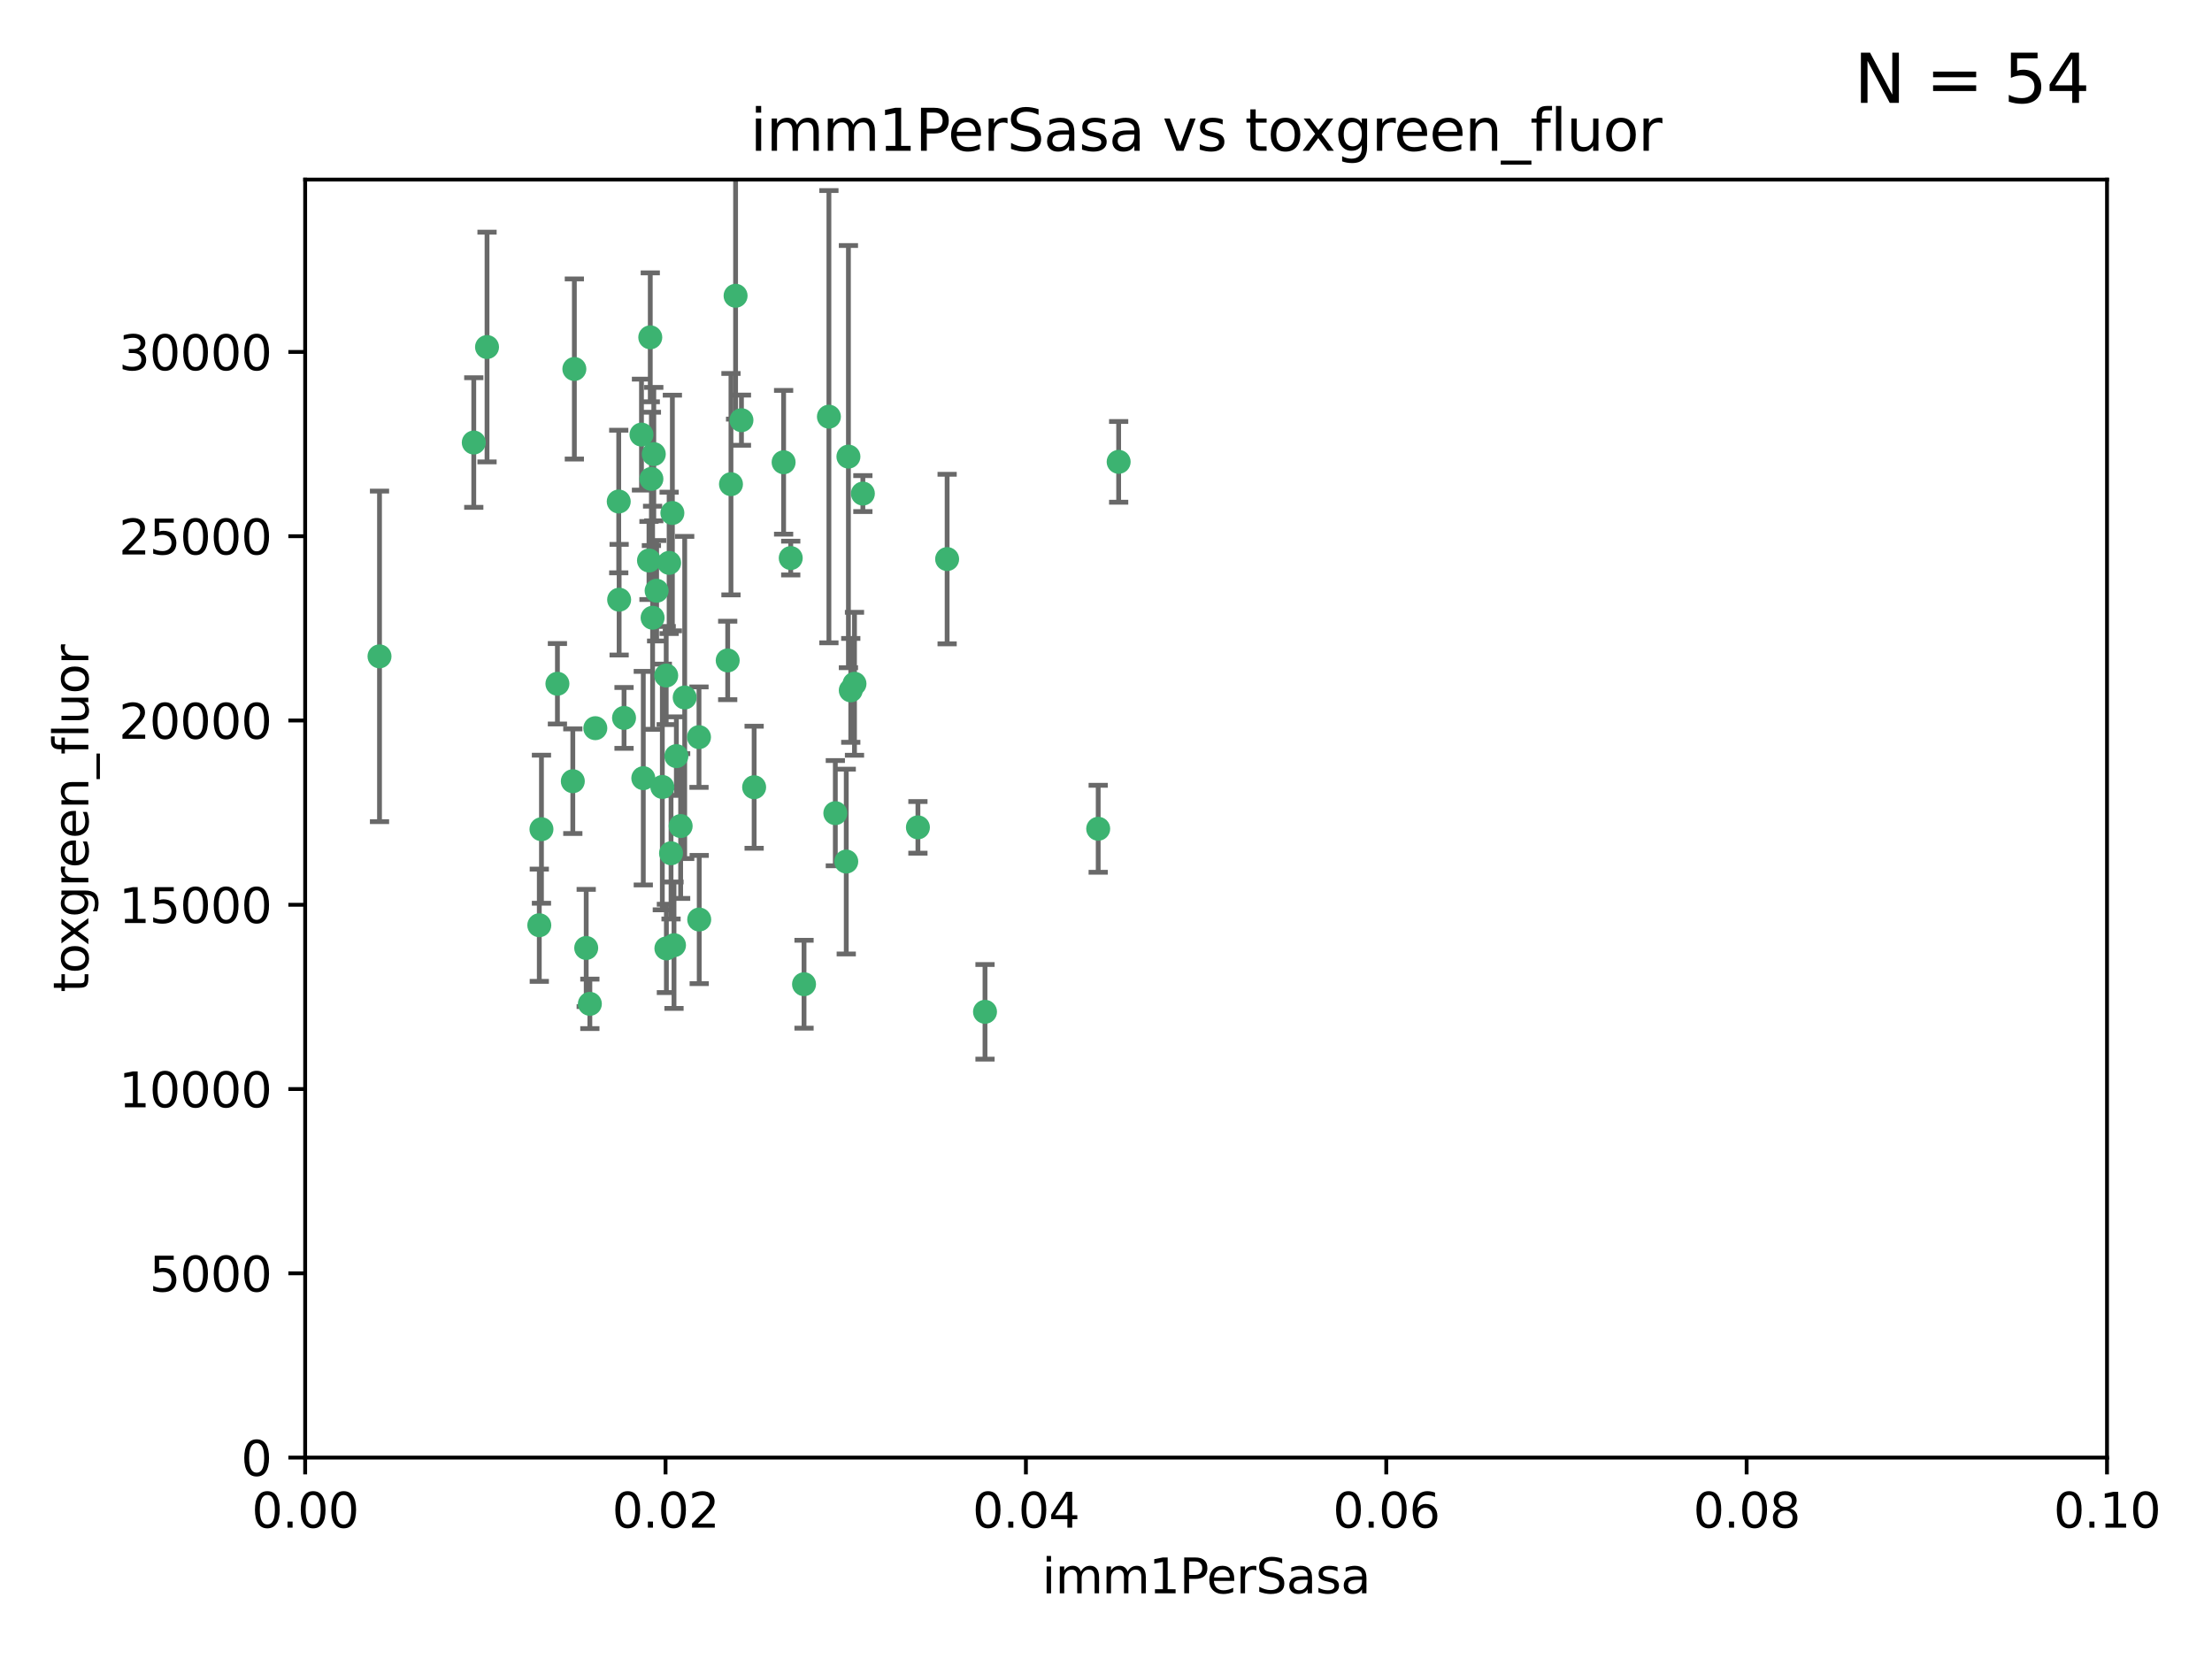 <?xml version="1.0" encoding="utf-8" standalone="no"?>
<!DOCTYPE svg PUBLIC "-//W3C//DTD SVG 1.1//EN"
  "http://www.w3.org/Graphics/SVG/1.1/DTD/svg11.dtd">
<svg xmlns:xlink="http://www.w3.org/1999/xlink" width="460.8pt" height="345.6pt" viewBox="0 0 460.8 345.6" xmlns="http://www.w3.org/2000/svg" version="1.1">
 <defs>
  <style type="text/css">*{stroke-linejoin: round; stroke-linecap: butt}</style>
 </defs>
 <g id="figure_1">
  <g id="patch_1">
   <path d="M 0 345.6 
L 460.8 345.6 
L 460.8 0 
L 0 0 
z
" style="fill: #ffffff"/>
  </g>
  <g id="axes_1">
   <g id="patch_2">
    <path d="M 63.571 303.64 
L 438.93 303.64 
L 438.93 37.411 
L 63.571 37.411 
z
" style="fill: #ffffff"/>
   </g>
   <g id="PathCollection_1">
    <defs>
     <path id="m8c9bd40f80" d="M 0 1.118 
C 0.297 1.118 0.581 1 0.791 0.791 
C 1 0.581 1.118 0.297 1.118 0 
C 1.118 -0.297 1 -0.581 0.791 -0.791 
C 0.581 -1 0.297 -1.118 0 -1.118 
C -0.297 -1.118 -0.581 -1 -0.791 -0.791 
C -1 -0.581 -1.118 -0.297 -1.118 0 
C -1.118 0.297 -1 0.581 -0.791 0.791 
C -0.581 1 -0.297 1.118 0 1.118 
z
" style="stroke: #3cb371"/>
    </defs>
    <g clip-path="url(#p66d0f8ecfe)">
     <use xlink:href="#m8c9bd40f80" x="101.457" y="72.294" style="fill: #3cb371; stroke: #3cb371"/>
     <use xlink:href="#m8c9bd40f80" x="79.059" y="136.733" style="fill: #3cb371; stroke: #3cb371"/>
     <use xlink:href="#m8c9bd40f80" x="98.695" y="92.187" style="fill: #3cb371; stroke: #3cb371"/>
     <use xlink:href="#m8c9bd40f80" x="135.699" y="99.763" style="fill: #3cb371; stroke: #3cb371"/>
     <use xlink:href="#m8c9bd40f80" x="135.464" y="70.271" style="fill: #3cb371; stroke: #3cb371"/>
     <use xlink:href="#m8c9bd40f80" x="164.725" y="116.252" style="fill: #3cb371; stroke: #3cb371"/>
     <use xlink:href="#m8c9bd40f80" x="136.786" y="123.063" style="fill: #3cb371; stroke: #3cb371"/>
     <use xlink:href="#m8c9bd40f80" x="124.016" y="151.693" style="fill: #3cb371; stroke: #3cb371"/>
     <use xlink:href="#m8c9bd40f80" x="137.975" y="163.936" style="fill: #3cb371; stroke: #3cb371"/>
     <use xlink:href="#m8c9bd40f80" x="128.894" y="104.476" style="fill: #3cb371; stroke: #3cb371"/>
     <use xlink:href="#m8c9bd40f80" x="177.231" y="143.815" style="fill: #3cb371; stroke: #3cb371"/>
     <use xlink:href="#m8c9bd40f80" x="135.196" y="116.762" style="fill: #3cb371; stroke: #3cb371"/>
     <use xlink:href="#m8c9bd40f80" x="119.649" y="76.865" style="fill: #3cb371; stroke: #3cb371"/>
     <use xlink:href="#m8c9bd40f80" x="153.236" y="61.614" style="fill: #3cb371; stroke: #3cb371"/>
     <use xlink:href="#m8c9bd40f80" x="145.613" y="153.559" style="fill: #3cb371; stroke: #3cb371"/>
     <use xlink:href="#m8c9bd40f80" x="179.751" y="102.821" style="fill: #3cb371; stroke: #3cb371"/>
     <use xlink:href="#m8c9bd40f80" x="136.196" y="94.6" style="fill: #3cb371; stroke: #3cb371"/>
     <use xlink:href="#m8c9bd40f80" x="119.328" y="162.741" style="fill: #3cb371; stroke: #3cb371"/>
     <use xlink:href="#m8c9bd40f80" x="139.392" y="117.254" style="fill: #3cb371; stroke: #3cb371"/>
     <use xlink:href="#m8c9bd40f80" x="122.878" y="209.121" style="fill: #3cb371; stroke: #3cb371"/>
     <use xlink:href="#m8c9bd40f80" x="140.407" y="196.901" style="fill: #3cb371; stroke: #3cb371"/>
     <use xlink:href="#m8c9bd40f80" x="112.795" y="172.74" style="fill: #3cb371; stroke: #3cb371"/>
     <use xlink:href="#m8c9bd40f80" x="151.594" y="137.58" style="fill: #3cb371; stroke: #3cb371"/>
     <use xlink:href="#m8c9bd40f80" x="178.006" y="142.442" style="fill: #3cb371; stroke: #3cb371"/>
     <use xlink:href="#m8c9bd40f80" x="133.632" y="90.534" style="fill: #3cb371; stroke: #3cb371"/>
     <use xlink:href="#m8c9bd40f80" x="129.998" y="149.553" style="fill: #3cb371; stroke: #3cb371"/>
     <use xlink:href="#m8c9bd40f80" x="128.977" y="124.926" style="fill: #3cb371; stroke: #3cb371"/>
     <use xlink:href="#m8c9bd40f80" x="152.275" y="100.862" style="fill: #3cb371; stroke: #3cb371"/>
     <use xlink:href="#m8c9bd40f80" x="140.068" y="106.867" style="fill: #3cb371; stroke: #3cb371"/>
     <use xlink:href="#m8c9bd40f80" x="116.121" y="142.44" style="fill: #3cb371; stroke: #3cb371"/>
     <use xlink:href="#m8c9bd40f80" x="172.678" y="86.8" style="fill: #3cb371; stroke: #3cb371"/>
     <use xlink:href="#m8c9bd40f80" x="112.344" y="192.743" style="fill: #3cb371; stroke: #3cb371"/>
     <use xlink:href="#m8c9bd40f80" x="163.241" y="96.298" style="fill: #3cb371; stroke: #3cb371"/>
     <use xlink:href="#m8c9bd40f80" x="135.948" y="128.689" style="fill: #3cb371; stroke: #3cb371"/>
     <use xlink:href="#m8c9bd40f80" x="157.1" y="163.993" style="fill: #3cb371; stroke: #3cb371"/>
     <use xlink:href="#m8c9bd40f80" x="176.743" y="95.121" style="fill: #3cb371; stroke: #3cb371"/>
     <use xlink:href="#m8c9bd40f80" x="233.037" y="96.211" style="fill: #3cb371; stroke: #3cb371"/>
     <use xlink:href="#m8c9bd40f80" x="176.29" y="179.478" style="fill: #3cb371; stroke: #3cb371"/>
     <use xlink:href="#m8c9bd40f80" x="174.014" y="169.397" style="fill: #3cb371; stroke: #3cb371"/>
     <use xlink:href="#m8c9bd40f80" x="167.495" y="205.029" style="fill: #3cb371; stroke: #3cb371"/>
     <use xlink:href="#m8c9bd40f80" x="122.118" y="197.478" style="fill: #3cb371; stroke: #3cb371"/>
     <use xlink:href="#m8c9bd40f80" x="154.458" y="87.531" style="fill: #3cb371; stroke: #3cb371"/>
     <use xlink:href="#m8c9bd40f80" x="140.899" y="157.513" style="fill: #3cb371; stroke: #3cb371"/>
     <use xlink:href="#m8c9bd40f80" x="139.79" y="177.75" style="fill: #3cb371; stroke: #3cb371"/>
     <use xlink:href="#m8c9bd40f80" x="197.304" y="116.464" style="fill: #3cb371; stroke: #3cb371"/>
     <use xlink:href="#m8c9bd40f80" x="141.792" y="172.082" style="fill: #3cb371; stroke: #3cb371"/>
     <use xlink:href="#m8c9bd40f80" x="191.219" y="172.356" style="fill: #3cb371; stroke: #3cb371"/>
     <use xlink:href="#m8c9bd40f80" x="145.66" y="191.554" style="fill: #3cb371; stroke: #3cb371"/>
     <use xlink:href="#m8c9bd40f80" x="142.635" y="145.3" style="fill: #3cb371; stroke: #3cb371"/>
     <use xlink:href="#m8c9bd40f80" x="134.01" y="162.105" style="fill: #3cb371; stroke: #3cb371"/>
     <use xlink:href="#m8c9bd40f80" x="138.782" y="140.722" style="fill: #3cb371; stroke: #3cb371"/>
     <use xlink:href="#m8c9bd40f80" x="138.822" y="197.571" style="fill: #3cb371; stroke: #3cb371"/>
     <use xlink:href="#m8c9bd40f80" x="228.774" y="172.649" style="fill: #3cb371; stroke: #3cb371"/>
     <use xlink:href="#m8c9bd40f80" x="205.195" y="210.779" style="fill: #3cb371; stroke: #3cb371"/>
    </g>
   </g>
   <g id="matplotlib.axis_1">
    <g id="xtick_1">
     <g id="line2d_1">
      <defs>
       <path id="mffe8dcf38d" d="M 0 0 
L 0 3.5 
" style="stroke: #000000; stroke-width: 0.8"/>
      </defs>
      <g>
       <use xlink:href="#mffe8dcf38d" x="63.571" y="303.64" style="stroke: #000000; stroke-width: 0.8"/>
      </g>
     </g>
     <g id="text_1">
      <!-- 0.00 -->
      <g transform="translate(52.438 318.238)scale(0.1 -0.1)">
       <defs>
        <path id="DejaVuSans-30" d="M 2034 4250 
Q 1547 4250 1301 3770 
Q 1056 3291 1056 2328 
Q 1056 1369 1301 889 
Q 1547 409 2034 409 
Q 2525 409 2770 889 
Q 3016 1369 3016 2328 
Q 3016 3291 2770 3770 
Q 2525 4250 2034 4250 
z
M 2034 4750 
Q 2819 4750 3233 4129 
Q 3647 3509 3647 2328 
Q 3647 1150 3233 529 
Q 2819 -91 2034 -91 
Q 1250 -91 836 529 
Q 422 1150 422 2328 
Q 422 3509 836 4129 
Q 1250 4750 2034 4750 
z
" transform="scale(0.016)"/>
        <path id="DejaVuSans-2e" d="M 684 794 
L 1344 794 
L 1344 0 
L 684 0 
L 684 794 
z
" transform="scale(0.016)"/>
       </defs>
       <use xlink:href="#DejaVuSans-30"/>
       <use xlink:href="#DejaVuSans-2e" x="63.623"/>
       <use xlink:href="#DejaVuSans-30" x="95.41"/>
       <use xlink:href="#DejaVuSans-30" x="159.033"/>
      </g>
     </g>
    </g>
    <g id="xtick_2">
     <g id="line2d_2">
      <g>
       <use xlink:href="#mffe8dcf38d" x="138.643" y="303.64" style="stroke: #000000; stroke-width: 0.8"/>
      </g>
     </g>
     <g id="text_2">
      <!-- 0.02 -->
      <g transform="translate(127.51 318.238)scale(0.1 -0.1)">
       <defs>
        <path id="DejaVuSans-32" d="M 1228 531 
L 3431 531 
L 3431 0 
L 469 0 
L 469 531 
Q 828 903 1448 1529 
Q 2069 2156 2228 2338 
Q 2531 2678 2651 2914 
Q 2772 3150 2772 3378 
Q 2772 3750 2511 3984 
Q 2250 4219 1831 4219 
Q 1534 4219 1204 4116 
Q 875 4013 500 3803 
L 500 4441 
Q 881 4594 1212 4672 
Q 1544 4750 1819 4750 
Q 2544 4750 2975 4387 
Q 3406 4025 3406 3419 
Q 3406 3131 3298 2873 
Q 3191 2616 2906 2266 
Q 2828 2175 2409 1742 
Q 1991 1309 1228 531 
z
" transform="scale(0.016)"/>
       </defs>
       <use xlink:href="#DejaVuSans-30"/>
       <use xlink:href="#DejaVuSans-2e" x="63.623"/>
       <use xlink:href="#DejaVuSans-30" x="95.41"/>
       <use xlink:href="#DejaVuSans-32" x="159.033"/>
      </g>
     </g>
    </g>
    <g id="xtick_3">
     <g id="line2d_3">
      <g>
       <use xlink:href="#mffe8dcf38d" x="213.715" y="303.64" style="stroke: #000000; stroke-width: 0.8"/>
      </g>
     </g>
     <g id="text_3">
      <!-- 0.04 -->
      <g transform="translate(202.582 318.238)scale(0.1 -0.1)">
       <defs>
        <path id="DejaVuSans-34" d="M 2419 4116 
L 825 1625 
L 2419 1625 
L 2419 4116 
z
M 2253 4666 
L 3047 4666 
L 3047 1625 
L 3713 1625 
L 3713 1100 
L 3047 1100 
L 3047 0 
L 2419 0 
L 2419 1100 
L 313 1100 
L 313 1709 
L 2253 4666 
z
" transform="scale(0.016)"/>
       </defs>
       <use xlink:href="#DejaVuSans-30"/>
       <use xlink:href="#DejaVuSans-2e" x="63.623"/>
       <use xlink:href="#DejaVuSans-30" x="95.41"/>
       <use xlink:href="#DejaVuSans-34" x="159.033"/>
      </g>
     </g>
    </g>
    <g id="xtick_4">
     <g id="line2d_4">
      <g>
       <use xlink:href="#mffe8dcf38d" x="288.786" y="303.64" style="stroke: #000000; stroke-width: 0.8"/>
      </g>
     </g>
     <g id="text_4">
      <!-- 0.06 -->
      <g transform="translate(277.654 318.238)scale(0.1 -0.1)">
       <defs>
        <path id="DejaVuSans-36" d="M 2113 2584 
Q 1688 2584 1439 2293 
Q 1191 2003 1191 1497 
Q 1191 994 1439 701 
Q 1688 409 2113 409 
Q 2538 409 2786 701 
Q 3034 994 3034 1497 
Q 3034 2003 2786 2293 
Q 2538 2584 2113 2584 
z
M 3366 4563 
L 3366 3988 
Q 3128 4100 2886 4159 
Q 2644 4219 2406 4219 
Q 1781 4219 1451 3797 
Q 1122 3375 1075 2522 
Q 1259 2794 1537 2939 
Q 1816 3084 2150 3084 
Q 2853 3084 3261 2657 
Q 3669 2231 3669 1497 
Q 3669 778 3244 343 
Q 2819 -91 2113 -91 
Q 1303 -91 875 529 
Q 447 1150 447 2328 
Q 447 3434 972 4092 
Q 1497 4750 2381 4750 
Q 2619 4750 2861 4703 
Q 3103 4656 3366 4563 
z
" transform="scale(0.016)"/>
       </defs>
       <use xlink:href="#DejaVuSans-30"/>
       <use xlink:href="#DejaVuSans-2e" x="63.623"/>
       <use xlink:href="#DejaVuSans-30" x="95.41"/>
       <use xlink:href="#DejaVuSans-36" x="159.033"/>
      </g>
     </g>
    </g>
    <g id="xtick_5">
     <g id="line2d_5">
      <g>
       <use xlink:href="#mffe8dcf38d" x="363.858" y="303.64" style="stroke: #000000; stroke-width: 0.8"/>
      </g>
     </g>
     <g id="text_5">
      <!-- 0.08 -->
      <g transform="translate(352.725 318.238)scale(0.1 -0.1)">
       <defs>
        <path id="DejaVuSans-38" d="M 2034 2216 
Q 1584 2216 1326 1975 
Q 1069 1734 1069 1313 
Q 1069 891 1326 650 
Q 1584 409 2034 409 
Q 2484 409 2743 651 
Q 3003 894 3003 1313 
Q 3003 1734 2745 1975 
Q 2488 2216 2034 2216 
z
M 1403 2484 
Q 997 2584 770 2862 
Q 544 3141 544 3541 
Q 544 4100 942 4425 
Q 1341 4750 2034 4750 
Q 2731 4750 3128 4425 
Q 3525 4100 3525 3541 
Q 3525 3141 3298 2862 
Q 3072 2584 2669 2484 
Q 3125 2378 3379 2068 
Q 3634 1759 3634 1313 
Q 3634 634 3220 271 
Q 2806 -91 2034 -91 
Q 1263 -91 848 271 
Q 434 634 434 1313 
Q 434 1759 690 2068 
Q 947 2378 1403 2484 
z
M 1172 3481 
Q 1172 3119 1398 2916 
Q 1625 2713 2034 2713 
Q 2441 2713 2670 2916 
Q 2900 3119 2900 3481 
Q 2900 3844 2670 4047 
Q 2441 4250 2034 4250 
Q 1625 4250 1398 4047 
Q 1172 3844 1172 3481 
z
" transform="scale(0.016)"/>
       </defs>
       <use xlink:href="#DejaVuSans-30"/>
       <use xlink:href="#DejaVuSans-2e" x="63.623"/>
       <use xlink:href="#DejaVuSans-30" x="95.41"/>
       <use xlink:href="#DejaVuSans-38" x="159.033"/>
      </g>
     </g>
    </g>
    <g id="xtick_6">
     <g id="line2d_6">
      <g>
       <use xlink:href="#mffe8dcf38d" x="438.93" y="303.64" style="stroke: #000000; stroke-width: 0.8"/>
      </g>
     </g>
     <g id="text_6">
      <!-- 0.10 -->
      <g transform="translate(427.797 318.238)scale(0.1 -0.1)">
       <defs>
        <path id="DejaVuSans-31" d="M 794 531 
L 1825 531 
L 1825 4091 
L 703 3866 
L 703 4441 
L 1819 4666 
L 2450 4666 
L 2450 531 
L 3481 531 
L 3481 0 
L 794 0 
L 794 531 
z
" transform="scale(0.016)"/>
       </defs>
       <use xlink:href="#DejaVuSans-30"/>
       <use xlink:href="#DejaVuSans-2e" x="63.623"/>
       <use xlink:href="#DejaVuSans-31" x="95.41"/>
       <use xlink:href="#DejaVuSans-30" x="159.033"/>
      </g>
     </g>
    </g>
    <g id="text_7">
     <!-- imm1PerSasa -->
     <g transform="translate(217.067 331.917)scale(0.1 -0.1)">
      <defs>
       <path id="DejaVuSans-69" d="M 603 3500 
L 1178 3500 
L 1178 0 
L 603 0 
L 603 3500 
z
M 603 4863 
L 1178 4863 
L 1178 4134 
L 603 4134 
L 603 4863 
z
" transform="scale(0.016)"/>
       <path id="DejaVuSans-6d" d="M 3328 2828 
Q 3544 3216 3844 3400 
Q 4144 3584 4550 3584 
Q 5097 3584 5394 3201 
Q 5691 2819 5691 2113 
L 5691 0 
L 5113 0 
L 5113 2094 
Q 5113 2597 4934 2840 
Q 4756 3084 4391 3084 
Q 3944 3084 3684 2787 
Q 3425 2491 3425 1978 
L 3425 0 
L 2847 0 
L 2847 2094 
Q 2847 2600 2669 2842 
Q 2491 3084 2119 3084 
Q 1678 3084 1418 2786 
Q 1159 2488 1159 1978 
L 1159 0 
L 581 0 
L 581 3500 
L 1159 3500 
L 1159 2956 
Q 1356 3278 1631 3431 
Q 1906 3584 2284 3584 
Q 2666 3584 2933 3390 
Q 3200 3197 3328 2828 
z
" transform="scale(0.016)"/>
       <path id="DejaVuSans-50" d="M 1259 4147 
L 1259 2394 
L 2053 2394 
Q 2494 2394 2734 2622 
Q 2975 2850 2975 3272 
Q 2975 3691 2734 3919 
Q 2494 4147 2053 4147 
L 1259 4147 
z
M 628 4666 
L 2053 4666 
Q 2838 4666 3239 4311 
Q 3641 3956 3641 3272 
Q 3641 2581 3239 2228 
Q 2838 1875 2053 1875 
L 1259 1875 
L 1259 0 
L 628 0 
L 628 4666 
z
" transform="scale(0.016)"/>
       <path id="DejaVuSans-65" d="M 3597 1894 
L 3597 1613 
L 953 1613 
Q 991 1019 1311 708 
Q 1631 397 2203 397 
Q 2534 397 2845 478 
Q 3156 559 3463 722 
L 3463 178 
Q 3153 47 2828 -22 
Q 2503 -91 2169 -91 
Q 1331 -91 842 396 
Q 353 884 353 1716 
Q 353 2575 817 3079 
Q 1281 3584 2069 3584 
Q 2775 3584 3186 3129 
Q 3597 2675 3597 1894 
z
M 3022 2063 
Q 3016 2534 2758 2815 
Q 2500 3097 2075 3097 
Q 1594 3097 1305 2825 
Q 1016 2553 972 2059 
L 3022 2063 
z
" transform="scale(0.016)"/>
       <path id="DejaVuSans-72" d="M 2631 2963 
Q 2534 3019 2420 3045 
Q 2306 3072 2169 3072 
Q 1681 3072 1420 2755 
Q 1159 2438 1159 1844 
L 1159 0 
L 581 0 
L 581 3500 
L 1159 3500 
L 1159 2956 
Q 1341 3275 1631 3429 
Q 1922 3584 2338 3584 
Q 2397 3584 2469 3576 
Q 2541 3569 2628 3553 
L 2631 2963 
z
" transform="scale(0.016)"/>
       <path id="DejaVuSans-53" d="M 3425 4513 
L 3425 3897 
Q 3066 4069 2747 4153 
Q 2428 4238 2131 4238 
Q 1616 4238 1336 4038 
Q 1056 3838 1056 3469 
Q 1056 3159 1242 3001 
Q 1428 2844 1947 2747 
L 2328 2669 
Q 3034 2534 3370 2195 
Q 3706 1856 3706 1288 
Q 3706 609 3251 259 
Q 2797 -91 1919 -91 
Q 1588 -91 1214 -16 
Q 841 59 441 206 
L 441 856 
Q 825 641 1194 531 
Q 1563 422 1919 422 
Q 2459 422 2753 634 
Q 3047 847 3047 1241 
Q 3047 1584 2836 1778 
Q 2625 1972 2144 2069 
L 1759 2144 
Q 1053 2284 737 2584 
Q 422 2884 422 3419 
Q 422 4038 858 4394 
Q 1294 4750 2059 4750 
Q 2388 4750 2728 4690 
Q 3069 4631 3425 4513 
z
" transform="scale(0.016)"/>
       <path id="DejaVuSans-61" d="M 2194 1759 
Q 1497 1759 1228 1600 
Q 959 1441 959 1056 
Q 959 750 1161 570 
Q 1363 391 1709 391 
Q 2188 391 2477 730 
Q 2766 1069 2766 1631 
L 2766 1759 
L 2194 1759 
z
M 3341 1997 
L 3341 0 
L 2766 0 
L 2766 531 
Q 2569 213 2275 61 
Q 1981 -91 1556 -91 
Q 1019 -91 701 211 
Q 384 513 384 1019 
Q 384 1609 779 1909 
Q 1175 2209 1959 2209 
L 2766 2209 
L 2766 2266 
Q 2766 2663 2505 2880 
Q 2244 3097 1772 3097 
Q 1472 3097 1187 3025 
Q 903 2953 641 2809 
L 641 3341 
Q 956 3463 1253 3523 
Q 1550 3584 1831 3584 
Q 2591 3584 2966 3190 
Q 3341 2797 3341 1997 
z
" transform="scale(0.016)"/>
       <path id="DejaVuSans-73" d="M 2834 3397 
L 2834 2853 
Q 2591 2978 2328 3040 
Q 2066 3103 1784 3103 
Q 1356 3103 1142 2972 
Q 928 2841 928 2578 
Q 928 2378 1081 2264 
Q 1234 2150 1697 2047 
L 1894 2003 
Q 2506 1872 2764 1633 
Q 3022 1394 3022 966 
Q 3022 478 2636 193 
Q 2250 -91 1575 -91 
Q 1294 -91 989 -36 
Q 684 19 347 128 
L 347 722 
Q 666 556 975 473 
Q 1284 391 1588 391 
Q 1994 391 2212 530 
Q 2431 669 2431 922 
Q 2431 1156 2273 1281 
Q 2116 1406 1581 1522 
L 1381 1569 
Q 847 1681 609 1914 
Q 372 2147 372 2553 
Q 372 3047 722 3315 
Q 1072 3584 1716 3584 
Q 2034 3584 2315 3537 
Q 2597 3491 2834 3397 
z
" transform="scale(0.016)"/>
      </defs>
      <use xlink:href="#DejaVuSans-69"/>
      <use xlink:href="#DejaVuSans-6d" x="27.783"/>
      <use xlink:href="#DejaVuSans-6d" x="125.195"/>
      <use xlink:href="#DejaVuSans-31" x="222.607"/>
      <use xlink:href="#DejaVuSans-50" x="286.23"/>
      <use xlink:href="#DejaVuSans-65" x="342.908"/>
      <use xlink:href="#DejaVuSans-72" x="404.432"/>
      <use xlink:href="#DejaVuSans-53" x="445.545"/>
      <use xlink:href="#DejaVuSans-61" x="509.021"/>
      <use xlink:href="#DejaVuSans-73" x="570.301"/>
      <use xlink:href="#DejaVuSans-61" x="622.4"/>
     </g>
    </g>
   </g>
   <g id="matplotlib.axis_2">
    <g id="ytick_1">
     <g id="line2d_7">
      <defs>
       <path id="m38f4565944" d="M 0 0 
L -3.5 0 
" style="stroke: #000000; stroke-width: 0.8"/>
      </defs>
      <g>
       <use xlink:href="#m38f4565944" x="63.571" y="303.64" style="stroke: #000000; stroke-width: 0.8"/>
      </g>
     </g>
     <g id="text_8">
      <!-- 0 -->
      <g transform="translate(50.209 307.439)scale(0.1 -0.1)">
       <use xlink:href="#DejaVuSans-30"/>
      </g>
     </g>
    </g>
    <g id="ytick_2">
     <g id="line2d_8">
      <g>
       <use xlink:href="#m38f4565944" x="63.571" y="265.253" style="stroke: #000000; stroke-width: 0.8"/>
      </g>
     </g>
     <g id="text_9">
      <!-- 5000 -->
      <g transform="translate(31.121 269.052)scale(0.1 -0.1)">
       <defs>
        <path id="DejaVuSans-35" d="M 691 4666 
L 3169 4666 
L 3169 4134 
L 1269 4134 
L 1269 2991 
Q 1406 3038 1543 3061 
Q 1681 3084 1819 3084 
Q 2600 3084 3056 2656 
Q 3513 2228 3513 1497 
Q 3513 744 3044 326 
Q 2575 -91 1722 -91 
Q 1428 -91 1123 -41 
Q 819 9 494 109 
L 494 744 
Q 775 591 1075 516 
Q 1375 441 1709 441 
Q 2250 441 2565 725 
Q 2881 1009 2881 1497 
Q 2881 1984 2565 2268 
Q 2250 2553 1709 2553 
Q 1456 2553 1204 2497 
Q 953 2441 691 2322 
L 691 4666 
z
" transform="scale(0.016)"/>
       </defs>
       <use xlink:href="#DejaVuSans-35"/>
       <use xlink:href="#DejaVuSans-30" x="63.623"/>
       <use xlink:href="#DejaVuSans-30" x="127.246"/>
       <use xlink:href="#DejaVuSans-30" x="190.869"/>
      </g>
     </g>
    </g>
    <g id="ytick_3">
     <g id="line2d_9">
      <g>
       <use xlink:href="#m38f4565944" x="63.571" y="226.866" style="stroke: #000000; stroke-width: 0.8"/>
      </g>
     </g>
     <g id="text_10">
      <!-- 10000 -->
      <g transform="translate(24.759 230.665)scale(0.1 -0.1)">
       <use xlink:href="#DejaVuSans-31"/>
       <use xlink:href="#DejaVuSans-30" x="63.623"/>
       <use xlink:href="#DejaVuSans-30" x="127.246"/>
       <use xlink:href="#DejaVuSans-30" x="190.869"/>
       <use xlink:href="#DejaVuSans-30" x="254.492"/>
      </g>
     </g>
    </g>
    <g id="ytick_4">
     <g id="line2d_10">
      <g>
       <use xlink:href="#m38f4565944" x="63.571" y="188.479" style="stroke: #000000; stroke-width: 0.8"/>
      </g>
     </g>
     <g id="text_11">
      <!-- 15000 -->
      <g transform="translate(24.759 192.278)scale(0.1 -0.1)">
       <use xlink:href="#DejaVuSans-31"/>
       <use xlink:href="#DejaVuSans-35" x="63.623"/>
       <use xlink:href="#DejaVuSans-30" x="127.246"/>
       <use xlink:href="#DejaVuSans-30" x="190.869"/>
       <use xlink:href="#DejaVuSans-30" x="254.492"/>
      </g>
     </g>
    </g>
    <g id="ytick_5">
     <g id="line2d_11">
      <g>
       <use xlink:href="#m38f4565944" x="63.571" y="150.092" style="stroke: #000000; stroke-width: 0.8"/>
      </g>
     </g>
     <g id="text_12">
      <!-- 20000 -->
      <g transform="translate(24.759 153.891)scale(0.1 -0.1)">
       <use xlink:href="#DejaVuSans-32"/>
       <use xlink:href="#DejaVuSans-30" x="63.623"/>
       <use xlink:href="#DejaVuSans-30" x="127.246"/>
       <use xlink:href="#DejaVuSans-30" x="190.869"/>
       <use xlink:href="#DejaVuSans-30" x="254.492"/>
      </g>
     </g>
    </g>
    <g id="ytick_6">
     <g id="line2d_12">
      <g>
       <use xlink:href="#m38f4565944" x="63.571" y="111.705" style="stroke: #000000; stroke-width: 0.8"/>
      </g>
     </g>
     <g id="text_13">
      <!-- 25000 -->
      <g transform="translate(24.759 115.504)scale(0.1 -0.1)">
       <use xlink:href="#DejaVuSans-32"/>
       <use xlink:href="#DejaVuSans-35" x="63.623"/>
       <use xlink:href="#DejaVuSans-30" x="127.246"/>
       <use xlink:href="#DejaVuSans-30" x="190.869"/>
       <use xlink:href="#DejaVuSans-30" x="254.492"/>
      </g>
     </g>
    </g>
    <g id="ytick_7">
     <g id="line2d_13">
      <g>
       <use xlink:href="#m38f4565944" x="63.571" y="73.317" style="stroke: #000000; stroke-width: 0.8"/>
      </g>
     </g>
     <g id="text_14">
      <!-- 30000 -->
      <g transform="translate(24.759 77.117)scale(0.1 -0.1)">
       <defs>
        <path id="DejaVuSans-33" d="M 2597 2516 
Q 3050 2419 3304 2112 
Q 3559 1806 3559 1356 
Q 3559 666 3084 287 
Q 2609 -91 1734 -91 
Q 1441 -91 1130 -33 
Q 819 25 488 141 
L 488 750 
Q 750 597 1062 519 
Q 1375 441 1716 441 
Q 2309 441 2620 675 
Q 2931 909 2931 1356 
Q 2931 1769 2642 2001 
Q 2353 2234 1838 2234 
L 1294 2234 
L 1294 2753 
L 1863 2753 
Q 2328 2753 2575 2939 
Q 2822 3125 2822 3475 
Q 2822 3834 2567 4026 
Q 2313 4219 1838 4219 
Q 1578 4219 1281 4162 
Q 984 4106 628 3988 
L 628 4550 
Q 988 4650 1302 4700 
Q 1616 4750 1894 4750 
Q 2613 4750 3031 4423 
Q 3450 4097 3450 3541 
Q 3450 3153 3228 2886 
Q 3006 2619 2597 2516 
z
" transform="scale(0.016)"/>
       </defs>
       <use xlink:href="#DejaVuSans-33"/>
       <use xlink:href="#DejaVuSans-30" x="63.623"/>
       <use xlink:href="#DejaVuSans-30" x="127.246"/>
       <use xlink:href="#DejaVuSans-30" x="190.869"/>
       <use xlink:href="#DejaVuSans-30" x="254.492"/>
      </g>
     </g>
    </g>
    <g id="text_15">
     <!-- toxgreen_fluor -->
     <g transform="translate(18.401 206.72)rotate(-90)scale(0.1 -0.1)">
      <defs>
       <path id="DejaVuSans-74" d="M 1172 4494 
L 1172 3500 
L 2356 3500 
L 2356 3053 
L 1172 3053 
L 1172 1153 
Q 1172 725 1289 603 
Q 1406 481 1766 481 
L 2356 481 
L 2356 0 
L 1766 0 
Q 1100 0 847 248 
Q 594 497 594 1153 
L 594 3053 
L 172 3053 
L 172 3500 
L 594 3500 
L 594 4494 
L 1172 4494 
z
" transform="scale(0.016)"/>
       <path id="DejaVuSans-6f" d="M 1959 3097 
Q 1497 3097 1228 2736 
Q 959 2375 959 1747 
Q 959 1119 1226 758 
Q 1494 397 1959 397 
Q 2419 397 2687 759 
Q 2956 1122 2956 1747 
Q 2956 2369 2687 2733 
Q 2419 3097 1959 3097 
z
M 1959 3584 
Q 2709 3584 3137 3096 
Q 3566 2609 3566 1747 
Q 3566 888 3137 398 
Q 2709 -91 1959 -91 
Q 1206 -91 779 398 
Q 353 888 353 1747 
Q 353 2609 779 3096 
Q 1206 3584 1959 3584 
z
" transform="scale(0.016)"/>
       <path id="DejaVuSans-78" d="M 3513 3500 
L 2247 1797 
L 3578 0 
L 2900 0 
L 1881 1375 
L 863 0 
L 184 0 
L 1544 1831 
L 300 3500 
L 978 3500 
L 1906 2253 
L 2834 3500 
L 3513 3500 
z
" transform="scale(0.016)"/>
       <path id="DejaVuSans-67" d="M 2906 1791 
Q 2906 2416 2648 2759 
Q 2391 3103 1925 3103 
Q 1463 3103 1205 2759 
Q 947 2416 947 1791 
Q 947 1169 1205 825 
Q 1463 481 1925 481 
Q 2391 481 2648 825 
Q 2906 1169 2906 1791 
z
M 3481 434 
Q 3481 -459 3084 -895 
Q 2688 -1331 1869 -1331 
Q 1566 -1331 1297 -1286 
Q 1028 -1241 775 -1147 
L 775 -588 
Q 1028 -725 1275 -790 
Q 1522 -856 1778 -856 
Q 2344 -856 2625 -561 
Q 2906 -266 2906 331 
L 2906 616 
Q 2728 306 2450 153 
Q 2172 0 1784 0 
Q 1141 0 747 490 
Q 353 981 353 1791 
Q 353 2603 747 3093 
Q 1141 3584 1784 3584 
Q 2172 3584 2450 3431 
Q 2728 3278 2906 2969 
L 2906 3500 
L 3481 3500 
L 3481 434 
z
" transform="scale(0.016)"/>
       <path id="DejaVuSans-6e" d="M 3513 2113 
L 3513 0 
L 2938 0 
L 2938 2094 
Q 2938 2591 2744 2837 
Q 2550 3084 2163 3084 
Q 1697 3084 1428 2787 
Q 1159 2491 1159 1978 
L 1159 0 
L 581 0 
L 581 3500 
L 1159 3500 
L 1159 2956 
Q 1366 3272 1645 3428 
Q 1925 3584 2291 3584 
Q 2894 3584 3203 3211 
Q 3513 2838 3513 2113 
z
" transform="scale(0.016)"/>
       <path id="DejaVuSans-5f" d="M 3263 -1063 
L 3263 -1509 
L -63 -1509 
L -63 -1063 
L 3263 -1063 
z
" transform="scale(0.016)"/>
       <path id="DejaVuSans-66" d="M 2375 4863 
L 2375 4384 
L 1825 4384 
Q 1516 4384 1395 4259 
Q 1275 4134 1275 3809 
L 1275 3500 
L 2222 3500 
L 2222 3053 
L 1275 3053 
L 1275 0 
L 697 0 
L 697 3053 
L 147 3053 
L 147 3500 
L 697 3500 
L 697 3744 
Q 697 4328 969 4595 
Q 1241 4863 1831 4863 
L 2375 4863 
z
" transform="scale(0.016)"/>
       <path id="DejaVuSans-6c" d="M 603 4863 
L 1178 4863 
L 1178 0 
L 603 0 
L 603 4863 
z
" transform="scale(0.016)"/>
       <path id="DejaVuSans-75" d="M 544 1381 
L 544 3500 
L 1119 3500 
L 1119 1403 
Q 1119 906 1312 657 
Q 1506 409 1894 409 
Q 2359 409 2629 706 
Q 2900 1003 2900 1516 
L 2900 3500 
L 3475 3500 
L 3475 0 
L 2900 0 
L 2900 538 
Q 2691 219 2414 64 
Q 2138 -91 1772 -91 
Q 1169 -91 856 284 
Q 544 659 544 1381 
z
M 1991 3584 
L 1991 3584 
z
" transform="scale(0.016)"/>
      </defs>
      <use xlink:href="#DejaVuSans-74"/>
      <use xlink:href="#DejaVuSans-6f" x="39.209"/>
      <use xlink:href="#DejaVuSans-78" x="97.266"/>
      <use xlink:href="#DejaVuSans-67" x="156.445"/>
      <use xlink:href="#DejaVuSans-72" x="219.922"/>
      <use xlink:href="#DejaVuSans-65" x="258.785"/>
      <use xlink:href="#DejaVuSans-65" x="320.309"/>
      <use xlink:href="#DejaVuSans-6e" x="381.832"/>
      <use xlink:href="#DejaVuSans-5f" x="445.211"/>
      <use xlink:href="#DejaVuSans-66" x="495.211"/>
      <use xlink:href="#DejaVuSans-6c" x="530.416"/>
      <use xlink:href="#DejaVuSans-75" x="558.199"/>
      <use xlink:href="#DejaVuSans-6f" x="621.578"/>
      <use xlink:href="#DejaVuSans-72" x="682.76"/>
     </g>
    </g>
   </g>
   <g id="LineCollection_1">
    <path d="M 101.457 96.224 
L 101.457 48.364 
" clip-path="url(#p66d0f8ecfe)" style="fill: none; stroke: #696969"/>
    <path d="M 79.059 171.165 
L 79.059 102.302 
" clip-path="url(#p66d0f8ecfe)" style="fill: none; stroke: #696969"/>
    <path d="M 98.695 105.69 
L 98.695 78.685 
" clip-path="url(#p66d0f8ecfe)" style="fill: none; stroke: #696969"/>
    <path d="M 135.699 113.651 
L 135.699 85.875 
" clip-path="url(#p66d0f8ecfe)" style="fill: none; stroke: #696969"/>
    <path d="M 135.464 83.696 
L 135.464 56.846 
" clip-path="url(#p66d0f8ecfe)" style="fill: none; stroke: #696969"/>
    <path d="M 164.725 119.772 
L 164.725 112.733 
" clip-path="url(#p66d0f8ecfe)" style="fill: none; stroke: #696969"/>
    <path d="M 136.786 133.529 
L 136.786 112.598 
" clip-path="url(#p66d0f8ecfe)" style="fill: none; stroke: #696969"/>
    <path d="M 124.016 152.217 
L 124.016 151.168 
" clip-path="url(#p66d0f8ecfe)" style="fill: none; stroke: #696969"/>
    <path d="M 137.975 189.529 
L 137.975 138.343 
" clip-path="url(#p66d0f8ecfe)" style="fill: none; stroke: #696969"/>
    <path d="M 128.894 119.328 
L 128.894 89.623 
" clip-path="url(#p66d0f8ecfe)" style="fill: none; stroke: #696969"/>
    <path d="M 177.231 154.632 
L 177.231 132.999 
" clip-path="url(#p66d0f8ecfe)" style="fill: none; stroke: #696969"/>
    <path d="M 135.196 124.89 
L 135.196 108.635 
" clip-path="url(#p66d0f8ecfe)" style="fill: none; stroke: #696969"/>
    <path d="M 119.649 95.625 
L 119.649 58.105 
" clip-path="url(#p66d0f8ecfe)" style="fill: none; stroke: #696969"/>
    <path d="M 153.236 87.306 
L 153.236 35.922 
" clip-path="url(#p66d0f8ecfe)" style="fill: none; stroke: #696969"/>
    <path d="M 145.613 164.019 
L 145.613 143.098 
" clip-path="url(#p66d0f8ecfe)" style="fill: none; stroke: #696969"/>
    <path d="M 179.751 106.565 
L 179.751 99.077 
" clip-path="url(#p66d0f8ecfe)" style="fill: none; stroke: #696969"/>
    <path d="M 136.196 108.495 
L 136.196 80.704 
" clip-path="url(#p66d0f8ecfe)" style="fill: none; stroke: #696969"/>
    <path d="M 119.328 173.639 
L 119.328 151.843 
" clip-path="url(#p66d0f8ecfe)" style="fill: none; stroke: #696969"/>
    <path d="M 139.392 131.975 
L 139.392 102.532 
" clip-path="url(#p66d0f8ecfe)" style="fill: none; stroke: #696969"/>
    <path d="M 122.878 214.275 
L 122.878 203.967 
" clip-path="url(#p66d0f8ecfe)" style="fill: none; stroke: #696969"/>
    <path d="M 140.407 210.068 
L 140.407 183.734 
" clip-path="url(#p66d0f8ecfe)" style="fill: none; stroke: #696969"/>
    <path d="M 112.795 188.163 
L 112.795 157.316 
" clip-path="url(#p66d0f8ecfe)" style="fill: none; stroke: #696969"/>
    <path d="M 151.594 145.75 
L 151.594 129.411 
" clip-path="url(#p66d0f8ecfe)" style="fill: none; stroke: #696969"/>
    <path d="M 178.006 157.326 
L 178.006 127.559 
" clip-path="url(#p66d0f8ecfe)" style="fill: none; stroke: #696969"/>
    <path d="M 133.632 102.091 
L 133.632 78.978 
" clip-path="url(#p66d0f8ecfe)" style="fill: none; stroke: #696969"/>
    <path d="M 129.998 155.89 
L 129.998 143.216 
" clip-path="url(#p66d0f8ecfe)" style="fill: none; stroke: #696969"/>
    <path d="M 128.977 136.454 
L 128.977 113.398 
" clip-path="url(#p66d0f8ecfe)" style="fill: none; stroke: #696969"/>
    <path d="M 152.275 123.923 
L 152.275 77.801 
" clip-path="url(#p66d0f8ecfe)" style="fill: none; stroke: #696969"/>
    <path d="M 140.068 131.412 
L 140.068 82.321 
" clip-path="url(#p66d0f8ecfe)" style="fill: none; stroke: #696969"/>
    <path d="M 116.121 150.817 
L 116.121 134.064 
" clip-path="url(#p66d0f8ecfe)" style="fill: none; stroke: #696969"/>
    <path d="M 172.678 133.906 
L 172.678 39.694 
" clip-path="url(#p66d0f8ecfe)" style="fill: none; stroke: #696969"/>
    <path d="M 112.344 204.435 
L 112.344 181.052 
" clip-path="url(#p66d0f8ecfe)" style="fill: none; stroke: #696969"/>
    <path d="M 163.241 111.272 
L 163.241 81.324 
" clip-path="url(#p66d0f8ecfe)" style="fill: none; stroke: #696969"/>
    <path d="M 135.948 151.927 
L 135.948 105.45 
" clip-path="url(#p66d0f8ecfe)" style="fill: none; stroke: #696969"/>
    <path d="M 157.1 176.705 
L 157.1 151.281 
" clip-path="url(#p66d0f8ecfe)" style="fill: none; stroke: #696969"/>
    <path d="M 176.743 139.091 
L 176.743 51.151 
" clip-path="url(#p66d0f8ecfe)" style="fill: none; stroke: #696969"/>
    <path d="M 233.037 104.619 
L 233.037 87.804 
" clip-path="url(#p66d0f8ecfe)" style="fill: none; stroke: #696969"/>
    <path d="M 176.29 198.728 
L 176.29 160.228 
" clip-path="url(#p66d0f8ecfe)" style="fill: none; stroke: #696969"/>
    <path d="M 174.014 180.358 
L 174.014 158.436 
" clip-path="url(#p66d0f8ecfe)" style="fill: none; stroke: #696969"/>
    <path d="M 167.495 214.186 
L 167.495 195.873 
" clip-path="url(#p66d0f8ecfe)" style="fill: none; stroke: #696969"/>
    <path d="M 122.118 209.686 
L 122.118 185.269 
" clip-path="url(#p66d0f8ecfe)" style="fill: none; stroke: #696969"/>
    <path d="M 154.458 92.76 
L 154.458 82.303 
" clip-path="url(#p66d0f8ecfe)" style="fill: none; stroke: #696969"/>
    <path d="M 140.899 165.694 
L 140.899 149.332 
" clip-path="url(#p66d0f8ecfe)" style="fill: none; stroke: #696969"/>
    <path d="M 139.79 191.442 
L 139.79 164.057 
" clip-path="url(#p66d0f8ecfe)" style="fill: none; stroke: #696969"/>
    <path d="M 197.304 134.122 
L 197.304 98.805 
" clip-path="url(#p66d0f8ecfe)" style="fill: none; stroke: #696969"/>
    <path d="M 141.792 187.16 
L 141.792 157.004 
" clip-path="url(#p66d0f8ecfe)" style="fill: none; stroke: #696969"/>
    <path d="M 191.219 177.734 
L 191.219 166.978 
" clip-path="url(#p66d0f8ecfe)" style="fill: none; stroke: #696969"/>
    <path d="M 145.66 204.905 
L 145.66 178.202 
" clip-path="url(#p66d0f8ecfe)" style="fill: none; stroke: #696969"/>
    <path d="M 142.635 178.855 
L 142.635 111.745 
" clip-path="url(#p66d0f8ecfe)" style="fill: none; stroke: #696969"/>
    <path d="M 134.01 184.351 
L 134.01 139.86 
" clip-path="url(#p66d0f8ecfe)" style="fill: none; stroke: #696969"/>
    <path d="M 138.782 150.938 
L 138.782 130.506 
" clip-path="url(#p66d0f8ecfe)" style="fill: none; stroke: #696969"/>
    <path d="M 138.822 206.772 
L 138.822 188.371 
" clip-path="url(#p66d0f8ecfe)" style="fill: none; stroke: #696969"/>
    <path d="M 228.774 181.707 
L 228.774 163.591 
" clip-path="url(#p66d0f8ecfe)" style="fill: none; stroke: #696969"/>
    <path d="M 205.195 220.633 
L 205.195 200.925 
" clip-path="url(#p66d0f8ecfe)" style="fill: none; stroke: #696969"/>
   </g>
   <g id="line2d_14">
    <defs>
     <path id="mf3bd30d67e" d="M 2 0 
L -2 -0 
" style="stroke: #696969"/>
    </defs>
    <g clip-path="url(#p66d0f8ecfe)">
     <use xlink:href="#mf3bd30d67e" x="101.457" y="96.224" style="fill: #696969; stroke: #696969"/>
     <use xlink:href="#mf3bd30d67e" x="79.059" y="171.165" style="fill: #696969; stroke: #696969"/>
     <use xlink:href="#mf3bd30d67e" x="98.695" y="105.69" style="fill: #696969; stroke: #696969"/>
     <use xlink:href="#mf3bd30d67e" x="135.699" y="113.651" style="fill: #696969; stroke: #696969"/>
     <use xlink:href="#mf3bd30d67e" x="135.464" y="83.696" style="fill: #696969; stroke: #696969"/>
     <use xlink:href="#mf3bd30d67e" x="164.725" y="119.772" style="fill: #696969; stroke: #696969"/>
     <use xlink:href="#mf3bd30d67e" x="136.786" y="133.529" style="fill: #696969; stroke: #696969"/>
     <use xlink:href="#mf3bd30d67e" x="124.016" y="152.217" style="fill: #696969; stroke: #696969"/>
     <use xlink:href="#mf3bd30d67e" x="137.975" y="189.529" style="fill: #696969; stroke: #696969"/>
     <use xlink:href="#mf3bd30d67e" x="128.894" y="119.328" style="fill: #696969; stroke: #696969"/>
     <use xlink:href="#mf3bd30d67e" x="177.231" y="154.632" style="fill: #696969; stroke: #696969"/>
     <use xlink:href="#mf3bd30d67e" x="135.196" y="124.89" style="fill: #696969; stroke: #696969"/>
     <use xlink:href="#mf3bd30d67e" x="119.649" y="95.625" style="fill: #696969; stroke: #696969"/>
     <use xlink:href="#mf3bd30d67e" x="153.236" y="87.306" style="fill: #696969; stroke: #696969"/>
     <use xlink:href="#mf3bd30d67e" x="145.613" y="164.019" style="fill: #696969; stroke: #696969"/>
     <use xlink:href="#mf3bd30d67e" x="179.751" y="106.565" style="fill: #696969; stroke: #696969"/>
     <use xlink:href="#mf3bd30d67e" x="136.196" y="108.495" style="fill: #696969; stroke: #696969"/>
     <use xlink:href="#mf3bd30d67e" x="119.328" y="173.639" style="fill: #696969; stroke: #696969"/>
     <use xlink:href="#mf3bd30d67e" x="139.392" y="131.975" style="fill: #696969; stroke: #696969"/>
     <use xlink:href="#mf3bd30d67e" x="122.878" y="214.275" style="fill: #696969; stroke: #696969"/>
     <use xlink:href="#mf3bd30d67e" x="140.407" y="210.068" style="fill: #696969; stroke: #696969"/>
     <use xlink:href="#mf3bd30d67e" x="112.795" y="188.163" style="fill: #696969; stroke: #696969"/>
     <use xlink:href="#mf3bd30d67e" x="151.594" y="145.75" style="fill: #696969; stroke: #696969"/>
     <use xlink:href="#mf3bd30d67e" x="178.006" y="157.326" style="fill: #696969; stroke: #696969"/>
     <use xlink:href="#mf3bd30d67e" x="133.632" y="102.091" style="fill: #696969; stroke: #696969"/>
     <use xlink:href="#mf3bd30d67e" x="129.998" y="155.89" style="fill: #696969; stroke: #696969"/>
     <use xlink:href="#mf3bd30d67e" x="128.977" y="136.454" style="fill: #696969; stroke: #696969"/>
     <use xlink:href="#mf3bd30d67e" x="152.275" y="123.923" style="fill: #696969; stroke: #696969"/>
     <use xlink:href="#mf3bd30d67e" x="140.068" y="131.412" style="fill: #696969; stroke: #696969"/>
     <use xlink:href="#mf3bd30d67e" x="116.121" y="150.817" style="fill: #696969; stroke: #696969"/>
     <use xlink:href="#mf3bd30d67e" x="172.678" y="133.906" style="fill: #696969; stroke: #696969"/>
     <use xlink:href="#mf3bd30d67e" x="112.344" y="204.435" style="fill: #696969; stroke: #696969"/>
     <use xlink:href="#mf3bd30d67e" x="163.241" y="111.272" style="fill: #696969; stroke: #696969"/>
     <use xlink:href="#mf3bd30d67e" x="135.948" y="151.927" style="fill: #696969; stroke: #696969"/>
     <use xlink:href="#mf3bd30d67e" x="157.1" y="176.705" style="fill: #696969; stroke: #696969"/>
     <use xlink:href="#mf3bd30d67e" x="176.743" y="139.091" style="fill: #696969; stroke: #696969"/>
     <use xlink:href="#mf3bd30d67e" x="233.037" y="104.619" style="fill: #696969; stroke: #696969"/>
     <use xlink:href="#mf3bd30d67e" x="176.29" y="198.728" style="fill: #696969; stroke: #696969"/>
     <use xlink:href="#mf3bd30d67e" x="174.014" y="180.358" style="fill: #696969; stroke: #696969"/>
     <use xlink:href="#mf3bd30d67e" x="167.495" y="214.186" style="fill: #696969; stroke: #696969"/>
     <use xlink:href="#mf3bd30d67e" x="122.118" y="209.686" style="fill: #696969; stroke: #696969"/>
     <use xlink:href="#mf3bd30d67e" x="154.458" y="92.76" style="fill: #696969; stroke: #696969"/>
     <use xlink:href="#mf3bd30d67e" x="140.899" y="165.694" style="fill: #696969; stroke: #696969"/>
     <use xlink:href="#mf3bd30d67e" x="139.79" y="191.442" style="fill: #696969; stroke: #696969"/>
     <use xlink:href="#mf3bd30d67e" x="197.304" y="134.122" style="fill: #696969; stroke: #696969"/>
     <use xlink:href="#mf3bd30d67e" x="141.792" y="187.16" style="fill: #696969; stroke: #696969"/>
     <use xlink:href="#mf3bd30d67e" x="191.219" y="177.734" style="fill: #696969; stroke: #696969"/>
     <use xlink:href="#mf3bd30d67e" x="145.66" y="204.905" style="fill: #696969; stroke: #696969"/>
     <use xlink:href="#mf3bd30d67e" x="142.635" y="178.855" style="fill: #696969; stroke: #696969"/>
     <use xlink:href="#mf3bd30d67e" x="134.01" y="184.351" style="fill: #696969; stroke: #696969"/>
     <use xlink:href="#mf3bd30d67e" x="138.782" y="150.938" style="fill: #696969; stroke: #696969"/>
     <use xlink:href="#mf3bd30d67e" x="138.822" y="206.772" style="fill: #696969; stroke: #696969"/>
     <use xlink:href="#mf3bd30d67e" x="228.774" y="181.707" style="fill: #696969; stroke: #696969"/>
     <use xlink:href="#mf3bd30d67e" x="205.195" y="220.633" style="fill: #696969; stroke: #696969"/>
    </g>
   </g>
   <g id="line2d_15">
    <g clip-path="url(#p66d0f8ecfe)">
     <use xlink:href="#mf3bd30d67e" x="101.457" y="48.364" style="fill: #696969; stroke: #696969"/>
     <use xlink:href="#mf3bd30d67e" x="79.059" y="102.302" style="fill: #696969; stroke: #696969"/>
     <use xlink:href="#mf3bd30d67e" x="98.695" y="78.685" style="fill: #696969; stroke: #696969"/>
     <use xlink:href="#mf3bd30d67e" x="135.699" y="85.875" style="fill: #696969; stroke: #696969"/>
     <use xlink:href="#mf3bd30d67e" x="135.464" y="56.846" style="fill: #696969; stroke: #696969"/>
     <use xlink:href="#mf3bd30d67e" x="164.725" y="112.733" style="fill: #696969; stroke: #696969"/>
     <use xlink:href="#mf3bd30d67e" x="136.786" y="112.598" style="fill: #696969; stroke: #696969"/>
     <use xlink:href="#mf3bd30d67e" x="124.016" y="151.168" style="fill: #696969; stroke: #696969"/>
     <use xlink:href="#mf3bd30d67e" x="137.975" y="138.343" style="fill: #696969; stroke: #696969"/>
     <use xlink:href="#mf3bd30d67e" x="128.894" y="89.623" style="fill: #696969; stroke: #696969"/>
     <use xlink:href="#mf3bd30d67e" x="177.231" y="132.999" style="fill: #696969; stroke: #696969"/>
     <use xlink:href="#mf3bd30d67e" x="135.196" y="108.635" style="fill: #696969; stroke: #696969"/>
     <use xlink:href="#mf3bd30d67e" x="119.649" y="58.105" style="fill: #696969; stroke: #696969"/>
     <use xlink:href="#mf3bd30d67e" x="153.236" y="35.922" style="fill: #696969; stroke: #696969"/>
     <use xlink:href="#mf3bd30d67e" x="145.613" y="143.098" style="fill: #696969; stroke: #696969"/>
     <use xlink:href="#mf3bd30d67e" x="179.751" y="99.077" style="fill: #696969; stroke: #696969"/>
     <use xlink:href="#mf3bd30d67e" x="136.196" y="80.704" style="fill: #696969; stroke: #696969"/>
     <use xlink:href="#mf3bd30d67e" x="119.328" y="151.843" style="fill: #696969; stroke: #696969"/>
     <use xlink:href="#mf3bd30d67e" x="139.392" y="102.532" style="fill: #696969; stroke: #696969"/>
     <use xlink:href="#mf3bd30d67e" x="122.878" y="203.967" style="fill: #696969; stroke: #696969"/>
     <use xlink:href="#mf3bd30d67e" x="140.407" y="183.734" style="fill: #696969; stroke: #696969"/>
     <use xlink:href="#mf3bd30d67e" x="112.795" y="157.316" style="fill: #696969; stroke: #696969"/>
     <use xlink:href="#mf3bd30d67e" x="151.594" y="129.411" style="fill: #696969; stroke: #696969"/>
     <use xlink:href="#mf3bd30d67e" x="178.006" y="127.559" style="fill: #696969; stroke: #696969"/>
     <use xlink:href="#mf3bd30d67e" x="133.632" y="78.978" style="fill: #696969; stroke: #696969"/>
     <use xlink:href="#mf3bd30d67e" x="129.998" y="143.216" style="fill: #696969; stroke: #696969"/>
     <use xlink:href="#mf3bd30d67e" x="128.977" y="113.398" style="fill: #696969; stroke: #696969"/>
     <use xlink:href="#mf3bd30d67e" x="152.275" y="77.801" style="fill: #696969; stroke: #696969"/>
     <use xlink:href="#mf3bd30d67e" x="140.068" y="82.321" style="fill: #696969; stroke: #696969"/>
     <use xlink:href="#mf3bd30d67e" x="116.121" y="134.064" style="fill: #696969; stroke: #696969"/>
     <use xlink:href="#mf3bd30d67e" x="172.678" y="39.694" style="fill: #696969; stroke: #696969"/>
     <use xlink:href="#mf3bd30d67e" x="112.344" y="181.052" style="fill: #696969; stroke: #696969"/>
     <use xlink:href="#mf3bd30d67e" x="163.241" y="81.324" style="fill: #696969; stroke: #696969"/>
     <use xlink:href="#mf3bd30d67e" x="135.948" y="105.45" style="fill: #696969; stroke: #696969"/>
     <use xlink:href="#mf3bd30d67e" x="157.1" y="151.281" style="fill: #696969; stroke: #696969"/>
     <use xlink:href="#mf3bd30d67e" x="176.743" y="51.151" style="fill: #696969; stroke: #696969"/>
     <use xlink:href="#mf3bd30d67e" x="233.037" y="87.804" style="fill: #696969; stroke: #696969"/>
     <use xlink:href="#mf3bd30d67e" x="176.29" y="160.228" style="fill: #696969; stroke: #696969"/>
     <use xlink:href="#mf3bd30d67e" x="174.014" y="158.436" style="fill: #696969; stroke: #696969"/>
     <use xlink:href="#mf3bd30d67e" x="167.495" y="195.873" style="fill: #696969; stroke: #696969"/>
     <use xlink:href="#mf3bd30d67e" x="122.118" y="185.269" style="fill: #696969; stroke: #696969"/>
     <use xlink:href="#mf3bd30d67e" x="154.458" y="82.303" style="fill: #696969; stroke: #696969"/>
     <use xlink:href="#mf3bd30d67e" x="140.899" y="149.332" style="fill: #696969; stroke: #696969"/>
     <use xlink:href="#mf3bd30d67e" x="139.79" y="164.057" style="fill: #696969; stroke: #696969"/>
     <use xlink:href="#mf3bd30d67e" x="197.304" y="98.805" style="fill: #696969; stroke: #696969"/>
     <use xlink:href="#mf3bd30d67e" x="141.792" y="157.004" style="fill: #696969; stroke: #696969"/>
     <use xlink:href="#mf3bd30d67e" x="191.219" y="166.978" style="fill: #696969; stroke: #696969"/>
     <use xlink:href="#mf3bd30d67e" x="145.66" y="178.202" style="fill: #696969; stroke: #696969"/>
     <use xlink:href="#mf3bd30d67e" x="142.635" y="111.745" style="fill: #696969; stroke: #696969"/>
     <use xlink:href="#mf3bd30d67e" x="134.01" y="139.86" style="fill: #696969; stroke: #696969"/>
     <use xlink:href="#mf3bd30d67e" x="138.782" y="130.506" style="fill: #696969; stroke: #696969"/>
     <use xlink:href="#mf3bd30d67e" x="138.822" y="188.371" style="fill: #696969; stroke: #696969"/>
     <use xlink:href="#mf3bd30d67e" x="228.774" y="163.591" style="fill: #696969; stroke: #696969"/>
     <use xlink:href="#mf3bd30d67e" x="205.195" y="200.925" style="fill: #696969; stroke: #696969"/>
    </g>
   </g>
   <g id="line2d_16">
    <defs>
     <path id="m58f4db41c7" d="M 0 2 
C 0.53 2 1.039 1.789 1.414 1.414 
C 1.789 1.039 2 0.53 2 0 
C 2 -0.53 1.789 -1.039 1.414 -1.414 
C 1.039 -1.789 0.53 -2 0 -2 
C -0.53 -2 -1.039 -1.789 -1.414 -1.414 
C -1.789 -1.039 -2 -0.53 -2 0 
C -2 0.53 -1.789 1.039 -1.414 1.414 
C -1.039 1.789 -0.53 2 0 2 
z
" style="stroke: #3cb371"/>
    </defs>
    <g clip-path="url(#p66d0f8ecfe)">
     <use xlink:href="#m58f4db41c7" x="101.457" y="72.294" style="fill: #3cb371; stroke: #3cb371"/>
     <use xlink:href="#m58f4db41c7" x="79.059" y="136.733" style="fill: #3cb371; stroke: #3cb371"/>
     <use xlink:href="#m58f4db41c7" x="98.695" y="92.187" style="fill: #3cb371; stroke: #3cb371"/>
     <use xlink:href="#m58f4db41c7" x="135.699" y="99.763" style="fill: #3cb371; stroke: #3cb371"/>
     <use xlink:href="#m58f4db41c7" x="135.464" y="70.271" style="fill: #3cb371; stroke: #3cb371"/>
     <use xlink:href="#m58f4db41c7" x="164.725" y="116.252" style="fill: #3cb371; stroke: #3cb371"/>
     <use xlink:href="#m58f4db41c7" x="136.786" y="123.063" style="fill: #3cb371; stroke: #3cb371"/>
     <use xlink:href="#m58f4db41c7" x="124.016" y="151.693" style="fill: #3cb371; stroke: #3cb371"/>
     <use xlink:href="#m58f4db41c7" x="137.975" y="163.936" style="fill: #3cb371; stroke: #3cb371"/>
     <use xlink:href="#m58f4db41c7" x="128.894" y="104.476" style="fill: #3cb371; stroke: #3cb371"/>
     <use xlink:href="#m58f4db41c7" x="177.231" y="143.815" style="fill: #3cb371; stroke: #3cb371"/>
     <use xlink:href="#m58f4db41c7" x="135.196" y="116.762" style="fill: #3cb371; stroke: #3cb371"/>
     <use xlink:href="#m58f4db41c7" x="119.649" y="76.865" style="fill: #3cb371; stroke: #3cb371"/>
     <use xlink:href="#m58f4db41c7" x="153.236" y="61.614" style="fill: #3cb371; stroke: #3cb371"/>
     <use xlink:href="#m58f4db41c7" x="145.613" y="153.559" style="fill: #3cb371; stroke: #3cb371"/>
     <use xlink:href="#m58f4db41c7" x="179.751" y="102.821" style="fill: #3cb371; stroke: #3cb371"/>
     <use xlink:href="#m58f4db41c7" x="136.196" y="94.6" style="fill: #3cb371; stroke: #3cb371"/>
     <use xlink:href="#m58f4db41c7" x="119.328" y="162.741" style="fill: #3cb371; stroke: #3cb371"/>
     <use xlink:href="#m58f4db41c7" x="139.392" y="117.254" style="fill: #3cb371; stroke: #3cb371"/>
     <use xlink:href="#m58f4db41c7" x="122.878" y="209.121" style="fill: #3cb371; stroke: #3cb371"/>
     <use xlink:href="#m58f4db41c7" x="140.407" y="196.901" style="fill: #3cb371; stroke: #3cb371"/>
     <use xlink:href="#m58f4db41c7" x="112.795" y="172.74" style="fill: #3cb371; stroke: #3cb371"/>
     <use xlink:href="#m58f4db41c7" x="151.594" y="137.58" style="fill: #3cb371; stroke: #3cb371"/>
     <use xlink:href="#m58f4db41c7" x="178.006" y="142.442" style="fill: #3cb371; stroke: #3cb371"/>
     <use xlink:href="#m58f4db41c7" x="133.632" y="90.534" style="fill: #3cb371; stroke: #3cb371"/>
     <use xlink:href="#m58f4db41c7" x="129.998" y="149.553" style="fill: #3cb371; stroke: #3cb371"/>
     <use xlink:href="#m58f4db41c7" x="128.977" y="124.926" style="fill: #3cb371; stroke: #3cb371"/>
     <use xlink:href="#m58f4db41c7" x="152.275" y="100.862" style="fill: #3cb371; stroke: #3cb371"/>
     <use xlink:href="#m58f4db41c7" x="140.068" y="106.867" style="fill: #3cb371; stroke: #3cb371"/>
     <use xlink:href="#m58f4db41c7" x="116.121" y="142.44" style="fill: #3cb371; stroke: #3cb371"/>
     <use xlink:href="#m58f4db41c7" x="172.678" y="86.8" style="fill: #3cb371; stroke: #3cb371"/>
     <use xlink:href="#m58f4db41c7" x="112.344" y="192.743" style="fill: #3cb371; stroke: #3cb371"/>
     <use xlink:href="#m58f4db41c7" x="163.241" y="96.298" style="fill: #3cb371; stroke: #3cb371"/>
     <use xlink:href="#m58f4db41c7" x="135.948" y="128.689" style="fill: #3cb371; stroke: #3cb371"/>
     <use xlink:href="#m58f4db41c7" x="157.1" y="163.993" style="fill: #3cb371; stroke: #3cb371"/>
     <use xlink:href="#m58f4db41c7" x="176.743" y="95.121" style="fill: #3cb371; stroke: #3cb371"/>
     <use xlink:href="#m58f4db41c7" x="233.037" y="96.211" style="fill: #3cb371; stroke: #3cb371"/>
     <use xlink:href="#m58f4db41c7" x="176.29" y="179.478" style="fill: #3cb371; stroke: #3cb371"/>
     <use xlink:href="#m58f4db41c7" x="174.014" y="169.397" style="fill: #3cb371; stroke: #3cb371"/>
     <use xlink:href="#m58f4db41c7" x="167.495" y="205.029" style="fill: #3cb371; stroke: #3cb371"/>
     <use xlink:href="#m58f4db41c7" x="122.118" y="197.478" style="fill: #3cb371; stroke: #3cb371"/>
     <use xlink:href="#m58f4db41c7" x="154.458" y="87.531" style="fill: #3cb371; stroke: #3cb371"/>
     <use xlink:href="#m58f4db41c7" x="140.899" y="157.513" style="fill: #3cb371; stroke: #3cb371"/>
     <use xlink:href="#m58f4db41c7" x="139.79" y="177.75" style="fill: #3cb371; stroke: #3cb371"/>
     <use xlink:href="#m58f4db41c7" x="197.304" y="116.464" style="fill: #3cb371; stroke: #3cb371"/>
     <use xlink:href="#m58f4db41c7" x="141.792" y="172.082" style="fill: #3cb371; stroke: #3cb371"/>
     <use xlink:href="#m58f4db41c7" x="191.219" y="172.356" style="fill: #3cb371; stroke: #3cb371"/>
     <use xlink:href="#m58f4db41c7" x="145.66" y="191.554" style="fill: #3cb371; stroke: #3cb371"/>
     <use xlink:href="#m58f4db41c7" x="142.635" y="145.3" style="fill: #3cb371; stroke: #3cb371"/>
     <use xlink:href="#m58f4db41c7" x="134.01" y="162.105" style="fill: #3cb371; stroke: #3cb371"/>
     <use xlink:href="#m58f4db41c7" x="138.782" y="140.722" style="fill: #3cb371; stroke: #3cb371"/>
     <use xlink:href="#m58f4db41c7" x="138.822" y="197.571" style="fill: #3cb371; stroke: #3cb371"/>
     <use xlink:href="#m58f4db41c7" x="228.774" y="172.649" style="fill: #3cb371; stroke: #3cb371"/>
     <use xlink:href="#m58f4db41c7" x="205.195" y="210.779" style="fill: #3cb371; stroke: #3cb371"/>
    </g>
   </g>
   <g id="patch_3">
    <path d="M 63.571 303.64 
L 63.571 37.411 
" style="fill: none; stroke: #000000; stroke-width: 0.8; stroke-linejoin: miter; stroke-linecap: square"/>
   </g>
   <g id="patch_4">
    <path d="M 438.93 303.64 
L 438.93 37.411 
" style="fill: none; stroke: #000000; stroke-width: 0.8; stroke-linejoin: miter; stroke-linecap: square"/>
   </g>
   <g id="patch_5">
    <path d="M 63.571 303.64 
L 438.93 303.64 
" style="fill: none; stroke: #000000; stroke-width: 0.8; stroke-linejoin: miter; stroke-linecap: square"/>
   </g>
   <g id="patch_6">
    <path d="M 63.571 37.411 
L 438.93 37.411 
" style="fill: none; stroke: #000000; stroke-width: 0.8; stroke-linejoin: miter; stroke-linecap: square"/>
   </g>
   <g id="text_16">
    <!-- N = 54 -->
    <g transform="translate(386.257 21.426)scale(0.14 -0.14)">
     <defs>
      <path id="DejaVuSans-4e" d="M 628 4666 
L 1478 4666 
L 3547 763 
L 3547 4666 
L 4159 4666 
L 4159 0 
L 3309 0 
L 1241 3903 
L 1241 0 
L 628 0 
L 628 4666 
z
" transform="scale(0.016)"/>
      <path id="DejaVuSans-20" transform="scale(0.016)"/>
      <path id="DejaVuSans-3d" d="M 678 2906 
L 4684 2906 
L 4684 2381 
L 678 2381 
L 678 2906 
z
M 678 1631 
L 4684 1631 
L 4684 1100 
L 678 1100 
L 678 1631 
z
" transform="scale(0.016)"/>
     </defs>
     <use xlink:href="#DejaVuSans-4e"/>
     <use xlink:href="#DejaVuSans-20" x="74.805"/>
     <use xlink:href="#DejaVuSans-3d" x="106.592"/>
     <use xlink:href="#DejaVuSans-20" x="190.381"/>
     <use xlink:href="#DejaVuSans-35" x="222.168"/>
     <use xlink:href="#DejaVuSans-34" x="285.791"/>
    </g>
   </g>
   <g id="text_17">
    <!-- imm1PerSasa vs toxgreen_fluor -->
    <g transform="translate(156.306 31.411)scale(0.12 -0.12)">
     <defs>
      <path id="DejaVuSans-76" d="M 191 3500 
L 800 3500 
L 1894 563 
L 2988 3500 
L 3597 3500 
L 2284 0 
L 1503 0 
L 191 3500 
z
" transform="scale(0.016)"/>
     </defs>
     <use xlink:href="#DejaVuSans-69"/>
     <use xlink:href="#DejaVuSans-6d" x="27.783"/>
     <use xlink:href="#DejaVuSans-6d" x="125.195"/>
     <use xlink:href="#DejaVuSans-31" x="222.607"/>
     <use xlink:href="#DejaVuSans-50" x="286.23"/>
     <use xlink:href="#DejaVuSans-65" x="342.908"/>
     <use xlink:href="#DejaVuSans-72" x="404.432"/>
     <use xlink:href="#DejaVuSans-53" x="445.545"/>
     <use xlink:href="#DejaVuSans-61" x="509.021"/>
     <use xlink:href="#DejaVuSans-73" x="570.301"/>
     <use xlink:href="#DejaVuSans-61" x="622.4"/>
     <use xlink:href="#DejaVuSans-20" x="683.68"/>
     <use xlink:href="#DejaVuSans-76" x="715.467"/>
     <use xlink:href="#DejaVuSans-73" x="774.646"/>
     <use xlink:href="#DejaVuSans-20" x="826.746"/>
     <use xlink:href="#DejaVuSans-74" x="858.533"/>
     <use xlink:href="#DejaVuSans-6f" x="897.742"/>
     <use xlink:href="#DejaVuSans-78" x="955.799"/>
     <use xlink:href="#DejaVuSans-67" x="1014.979"/>
     <use xlink:href="#DejaVuSans-72" x="1078.455"/>
     <use xlink:href="#DejaVuSans-65" x="1117.318"/>
     <use xlink:href="#DejaVuSans-65" x="1178.842"/>
     <use xlink:href="#DejaVuSans-6e" x="1240.365"/>
     <use xlink:href="#DejaVuSans-5f" x="1303.744"/>
     <use xlink:href="#DejaVuSans-66" x="1353.744"/>
     <use xlink:href="#DejaVuSans-6c" x="1388.949"/>
     <use xlink:href="#DejaVuSans-75" x="1416.732"/>
     <use xlink:href="#DejaVuSans-6f" x="1480.111"/>
     <use xlink:href="#DejaVuSans-72" x="1541.293"/>
    </g>
   </g>
  </g>
 </g>
 <defs>
  <clipPath id="p66d0f8ecfe">
   <rect x="63.571" y="37.411" width="375.359" height="266.229"/>
  </clipPath>
 </defs>
</svg>
